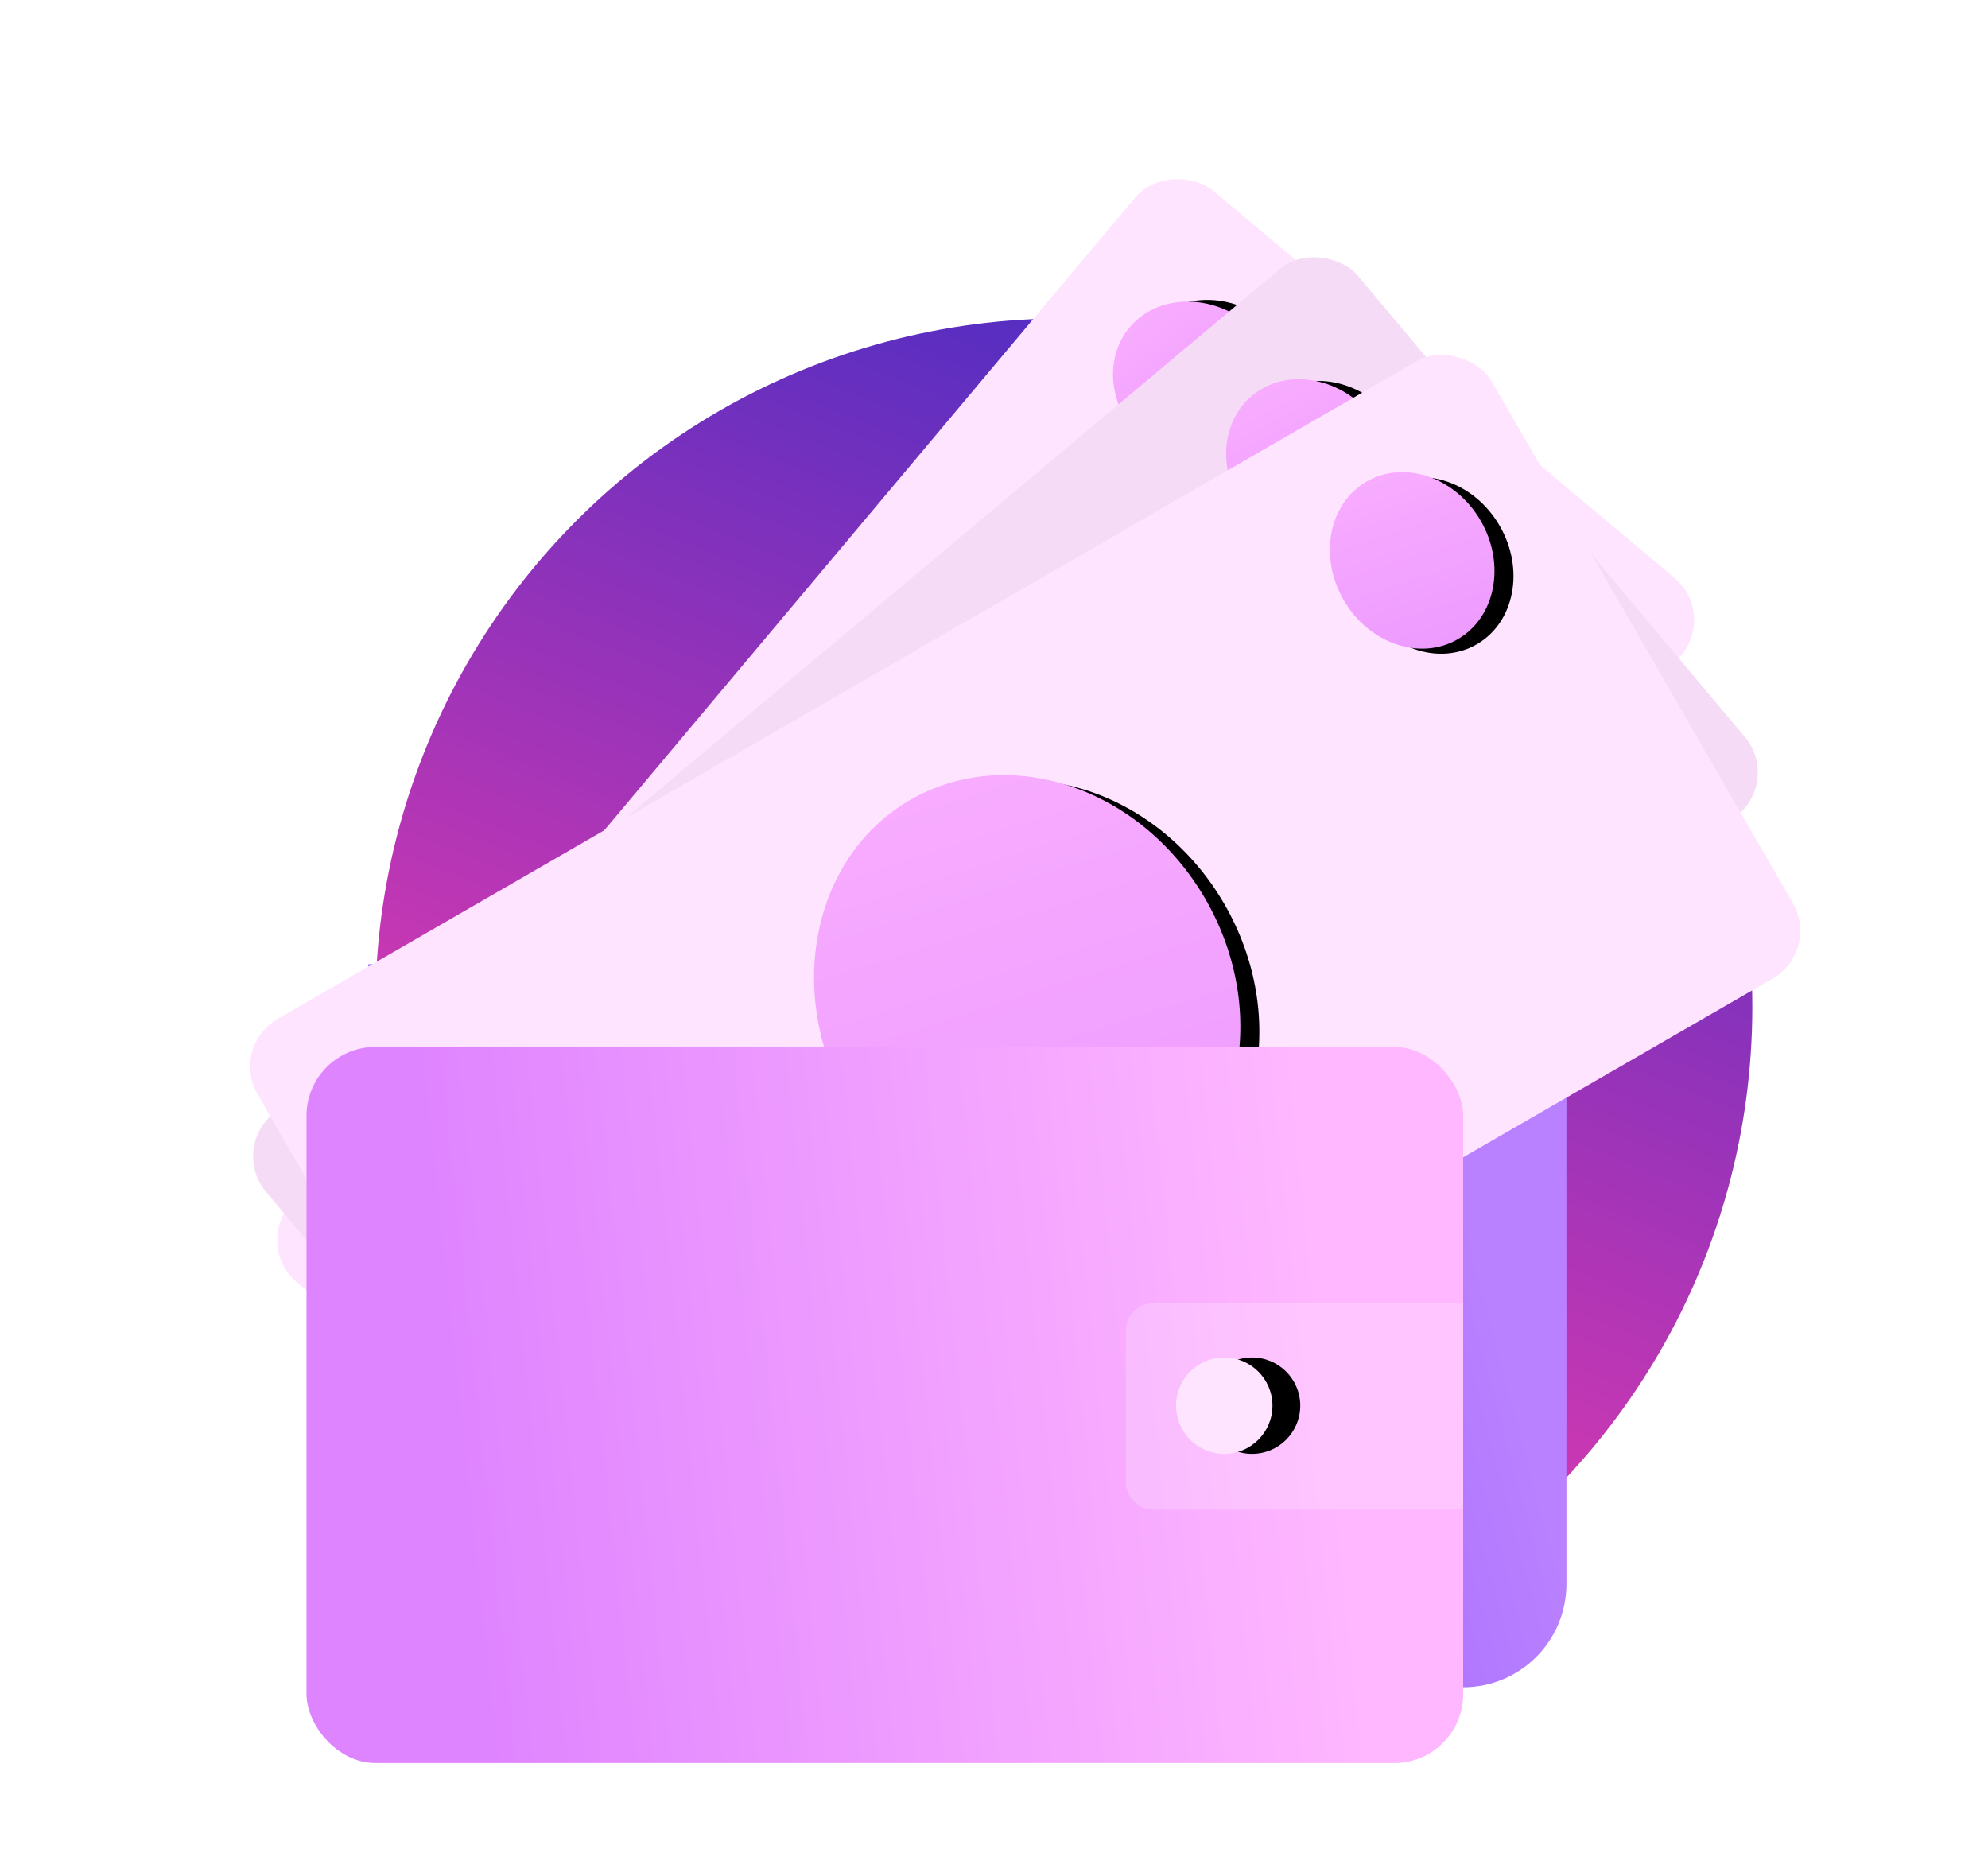 <?xml version="1.0" encoding="UTF-8"?>
<svg width="143px" height="133px" viewBox="0 0 143 133" version="1.1" xmlns="http://www.w3.org/2000/svg" xmlns:xlink="http://www.w3.org/1999/xlink">
    <title>Icon - Receive Your Money</title>
    <defs>
        <linearGradient x1="91.07%" y1="0%" x2="50%" y2="100%" id="linearGradient-1">
            <stop stop-color="#382BC5" offset="0%"></stop>
            <stop stop-color="#FF3CAC" offset="100%"></stop>
        </linearGradient>
        <circle id="path-2" cx="49.524" cy="57.448" r="49.524"></circle>
        <linearGradient x1="-40.913%" y1="62.317%" x2="93.325%" y2="40.506%" id="linearGradient-4">
            <stop stop-color="#4F1DFF" offset="0%"></stop>
            <stop stop-color="#B980FF" offset="100%"></stop>
        </linearGradient>
        <rect id="path-5" x="0" y="0" width="102.514" height="51.257" rx="3.962"></rect>
        <linearGradient x1="4.586%" y1="228.675%" x2="59.972%" y2="-66.902%" id="linearGradient-7">
            <stop stop-color="#DF84FF" offset="0%"></stop>
            <stop stop-color="#FFB7FF" offset="100%"></stop>
        </linearGradient>
        <ellipse id="path-8" cx="91.124" cy="12.245" rx="5.695" ry="6.55"></ellipse>
        <filter x="-4.4%" y="-3.8%" width="117.6%" height="115.3%" filterUnits="objectBoundingBox" id="filter-9">
            <feOffset dx="1" dy="1" in="SourceAlpha" result="shadowOffsetOuter1"></feOffset>
            <feColorMatrix values="0 0 0 0 0   0 0 0 0 0   0 0 0 0 0  0 0 0 0.05 0" type="matrix" in="shadowOffsetOuter1"></feColorMatrix>
        </filter>
        <ellipse id="path-10" cx="11.39" cy="39.012" rx="5.695" ry="6.55"></ellipse>
        <filter x="-4.4%" y="-3.8%" width="117.6%" height="115.3%" filterUnits="objectBoundingBox" id="filter-11">
            <feOffset dx="1" dy="1" in="SourceAlpha" result="shadowOffsetOuter1"></feOffset>
            <feColorMatrix values="0 0 0 0 0   0 0 0 0 0   0 0 0 0 0  0 0 0 0.05 0" type="matrix" in="shadowOffsetOuter1"></feColorMatrix>
        </filter>
        <linearGradient x1="3.346%" y1="228.675%" x2="60.244%" y2="-66.902%" id="linearGradient-12">
            <stop stop-color="#DF84FF" offset="0%"></stop>
            <stop stop-color="#FFB7FF" offset="100%"></stop>
        </linearGradient>
        <ellipse id="path-13" cx="51.257" cy="25.913" rx="14.808" ry="16.801"></ellipse>
        <filter x="-1.7%" y="-1.5%" width="106.8%" height="106.0%" filterUnits="objectBoundingBox" id="filter-14">
            <feOffset dx="1" dy="1" in="SourceAlpha" result="shadowOffsetOuter1"></feOffset>
            <feColorMatrix values="0 0 0 0 0   0 0 0 0 0   0 0 0 0 0  0 0 0 0.05 0" type="matrix" in="shadowOffsetOuter1"></feColorMatrix>
        </filter>
        <rect id="path-15" x="0" y="0" width="102.514" height="51.257" rx="3.962"></rect>
        <ellipse id="path-17" cx="91.124" cy="12.245" rx="5.695" ry="6.55"></ellipse>
        <filter x="-4.4%" y="-3.8%" width="117.6%" height="115.3%" filterUnits="objectBoundingBox" id="filter-18">
            <feOffset dx="1" dy="1" in="SourceAlpha" result="shadowOffsetOuter1"></feOffset>
            <feColorMatrix values="0 0 0 0 0   0 0 0 0 0   0 0 0 0 0  0 0 0 0.05 0" type="matrix" in="shadowOffsetOuter1"></feColorMatrix>
        </filter>
        <ellipse id="path-19" cx="11.39" cy="39.012" rx="5.695" ry="6.55"></ellipse>
        <filter x="-4.4%" y="-3.8%" width="117.6%" height="115.3%" filterUnits="objectBoundingBox" id="filter-20">
            <feOffset dx="1" dy="1" in="SourceAlpha" result="shadowOffsetOuter1"></feOffset>
            <feColorMatrix values="0 0 0 0 0   0 0 0 0 0   0 0 0 0 0  0 0 0 0.05 0" type="matrix" in="shadowOffsetOuter1"></feColorMatrix>
        </filter>
        <ellipse id="path-21" cx="51.257" cy="25.913" rx="14.808" ry="16.801"></ellipse>
        <filter x="-1.7%" y="-1.5%" width="106.8%" height="106.0%" filterUnits="objectBoundingBox" id="filter-22">
            <feOffset dx="1" dy="1" in="SourceAlpha" result="shadowOffsetOuter1"></feOffset>
            <feColorMatrix values="0 0 0 0 0   0 0 0 0 0   0 0 0 0 0  0 0 0 0.05 0" type="matrix" in="shadowOffsetOuter1"></feColorMatrix>
        </filter>
        <rect id="path-23" x="0" y="0" width="102.514" height="51.257" rx="3.962"></rect>
        <ellipse id="path-25" cx="91.124" cy="12.245" rx="5.695" ry="6.55"></ellipse>
        <filter x="-4.4%" y="-3.8%" width="117.6%" height="115.3%" filterUnits="objectBoundingBox" id="filter-26">
            <feOffset dx="1" dy="1" in="SourceAlpha" result="shadowOffsetOuter1"></feOffset>
            <feColorMatrix values="0 0 0 0 0   0 0 0 0 0   0 0 0 0 0  0 0 0 0.05 0" type="matrix" in="shadowOffsetOuter1"></feColorMatrix>
        </filter>
        <ellipse id="path-27" cx="11.39" cy="39.012" rx="5.695" ry="6.55"></ellipse>
        <filter x="-4.4%" y="-3.8%" width="117.6%" height="115.3%" filterUnits="objectBoundingBox" id="filter-28">
            <feOffset dx="1" dy="1" in="SourceAlpha" result="shadowOffsetOuter1"></feOffset>
            <feColorMatrix values="0 0 0 0 0   0 0 0 0 0   0 0 0 0 0  0 0 0 0.05 0" type="matrix" in="shadowOffsetOuter1"></feColorMatrix>
        </filter>
        <ellipse id="path-29" cx="51.257" cy="25.913" rx="14.808" ry="16.801"></ellipse>
        <filter x="-1.7%" y="-1.5%" width="106.8%" height="106.0%" filterUnits="objectBoundingBox" id="filter-30">
            <feOffset dx="1" dy="1" in="SourceAlpha" result="shadowOffsetOuter1"></feOffset>
            <feColorMatrix values="0 0 0 0 0   0 0 0 0 0   0 0 0 0 0  0 0 0 0.05 0" type="matrix" in="shadowOffsetOuter1"></feColorMatrix>
        </filter>
        <linearGradient x1="12.965%" y1="54.955%" x2="88.673%" y2="50%" id="linearGradient-31">
            <stop stop-color="#DF84FF" offset="0%"></stop>
            <stop stop-color="#FFB7FF" offset="100%"></stop>
        </linearGradient>
        <path d="M10.895,7.429 C10.895,9.343 9.341,10.895 7.428,10.895 C5.513,10.895 3.962,9.343 3.962,7.429 C3.962,5.515 5.513,3.962 7.428,3.962 C9.341,3.962 10.895,5.515 10.895,7.429" id="path-32"></path>
        <filter x="-14.4%" y="-14.4%" width="157.7%" height="128.8%" filterUnits="objectBoundingBox" id="filter-33">
            <feOffset dx="2" dy="0" in="SourceAlpha" result="shadowOffsetOuter1"></feOffset>
            <feColorMatrix values="0 0 0 0 0   0 0 0 0 0   0 0 0 0 0  0 0 0 0.05 0" type="matrix" in="shadowOffsetOuter1"></feColorMatrix>
        </filter>
    </defs>
    <g id="Celsius-Key-Pages" stroke="none" stroke-width="1" fill="none" fill-rule="evenodd">
        <g id="Celsius---Borrow---Page---Desktop---1" transform="translate(-1019, -1727)">
            <g id="Section" transform="translate(-380, -271)">
                <g id="Points" transform="translate(556, 1991)">
                    <g id="Item" transform="translate(752, 0)">
                        <g id="Icon---Receive-Your-Money" transform="translate(118, 20)">
                            <g id="Bg" transform="translate(0, 1.981)">
                                <mask id="mask-3" fill="white">
                                    <use xlink:href="#path-2"></use>
                                </mask>
                                <use id="Mask-Copy-28" fill="url(#linearGradient-1)" xlink:href="#path-2"></use>
                            </g>
                            <g id="Bg-Coins">
                                <path d="M-0.495,56.358 L78.248,56.358 C82.35,56.358 85.676,59.684 85.676,63.787 L85.676,100.93 C85.676,105.032 82.35,108.358 78.248,108.358 L-0.495,108.358 L-0.495,108.358 L-0.495,56.358 Z" id="Rectangle" fill="url(#linearGradient-4)"></path>
                                <g id="Stack" transform="translate(44.299, 53.495) rotate(-30) translate(-44.299, -53.495) translate(-13.201, 10.995)">
                                    <g id="Dollar" transform="translate(57.308, 42.915) rotate(-20) translate(-57.308, -42.915) translate(5.808, 16.915)">
                                        <mask id="mask-6" fill="white">
                                            <use xlink:href="#path-5"></use>
                                        </mask>
                                        <use id="Mask" fill="#FFE4FF" xlink:href="#path-5"></use>
                                        <g id="Oval" mask="url(#mask-6)">
                                            <use fill="black" fill-opacity="1" filter="url(#filter-9)" xlink:href="#path-8"></use>
                                            <use fill="url(#linearGradient-7)" fill-rule="evenodd" xlink:href="#path-8"></use>
                                        </g>
                                        <g id="Oval" mask="url(#mask-6)">
                                            <use fill="black" fill-opacity="1" filter="url(#filter-11)" xlink:href="#path-10"></use>
                                            <use fill="url(#linearGradient-7)" fill-rule="evenodd" xlink:href="#path-10"></use>
                                        </g>
                                        <g id="Oval" mask="url(#mask-6)">
                                            <use fill="black" fill-opacity="1" filter="url(#filter-14)" xlink:href="#path-13"></use>
                                            <use fill="url(#linearGradient-12)" fill-rule="evenodd" xlink:href="#path-13"></use>
                                        </g>
                                    </g>
                                    <g id="Dollar" transform="translate(57.256, 45.821) rotate(-10) translate(-57.256, -45.821) translate(5.756, 19.821)">
                                        <mask id="mask-16" fill="white">
                                            <use xlink:href="#path-15"></use>
                                        </mask>
                                        <use id="Mask" fill="#F5DBF5" xlink:href="#path-15"></use>
                                        <g id="Oval" mask="url(#mask-16)">
                                            <use fill="black" fill-opacity="1" filter="url(#filter-18)" xlink:href="#path-17"></use>
                                            <use fill="url(#linearGradient-7)" fill-rule="evenodd" xlink:href="#path-17"></use>
                                        </g>
                                        <g id="Oval" mask="url(#mask-16)">
                                            <use fill="black" fill-opacity="1" filter="url(#filter-20)" xlink:href="#path-19"></use>
                                            <use fill="url(#linearGradient-7)" fill-rule="evenodd" xlink:href="#path-19"></use>
                                        </g>
                                        <g id="Oval" mask="url(#mask-16)">
                                            <use fill="black" fill-opacity="1" filter="url(#filter-22)" xlink:href="#path-21"></use>
                                            <use fill="url(#linearGradient-12)" fill-rule="evenodd" xlink:href="#path-21"></use>
                                        </g>
                                    </g>
                                    <g id="Dollar" transform="translate(5.695, 22.716)">
                                        <mask id="mask-24" fill="white">
                                            <use xlink:href="#path-23"></use>
                                        </mask>
                                        <use id="Mask" fill="#FFE4FF" xlink:href="#path-23"></use>
                                        <g id="Oval" mask="url(#mask-24)">
                                            <use fill="black" fill-opacity="1" filter="url(#filter-26)" xlink:href="#path-25"></use>
                                            <use fill="url(#linearGradient-7)" fill-rule="evenodd" xlink:href="#path-25"></use>
                                        </g>
                                        <g id="Oval" mask="url(#mask-24)">
                                            <use fill="black" fill-opacity="1" filter="url(#filter-28)" xlink:href="#path-27"></use>
                                            <use fill="url(#linearGradient-7)" fill-rule="evenodd" xlink:href="#path-27"></use>
                                        </g>
                                        <g id="Oval" mask="url(#mask-24)">
                                            <use fill="black" fill-opacity="1" filter="url(#filter-30)" xlink:href="#path-29"></use>
                                            <use fill="url(#linearGradient-12)" fill-rule="evenodd" xlink:href="#path-29"></use>
                                        </g>
                                    </g>
                                </g>
                            </g>
                            <g id="Wallet" transform="translate(0, 9.905)">
                                <g transform="translate(-4.952, 52.396)">
                                    <g fill="url(#linearGradient-31)" id="Rectangle">
                                        <rect x="0" y="0" width="83.2" height="51.505" rx="4.952"></rect>
                                    </g>
                                    <g id="Clasp" transform="translate(58.587, 18.373)">
                                        <path d="M2.328,0.05 L24.613,0.05 L24.613,0.05 L24.613,14.907 L2.328,14.907 C1.234,14.907 0.347,14.02 0.347,12.926 L0.347,2.03 C0.347,0.936 1.234,0.05 2.328,0.05 Z" id="Rectangle" fill="#FFFFFF" opacity="0.2"></path>
                                        <g id="Fill-19">
                                            <use fill="black" fill-opacity="1" filter="url(#filter-33)" xlink:href="#path-32"></use>
                                            <use fill="#FFE4FF" fill-rule="evenodd" xlink:href="#path-32"></use>
                                        </g>
                                    </g>
                                </g>
                            </g>
                        </g>
                    </g>
                </g>
            </g>
        </g>
    </g>
</svg>